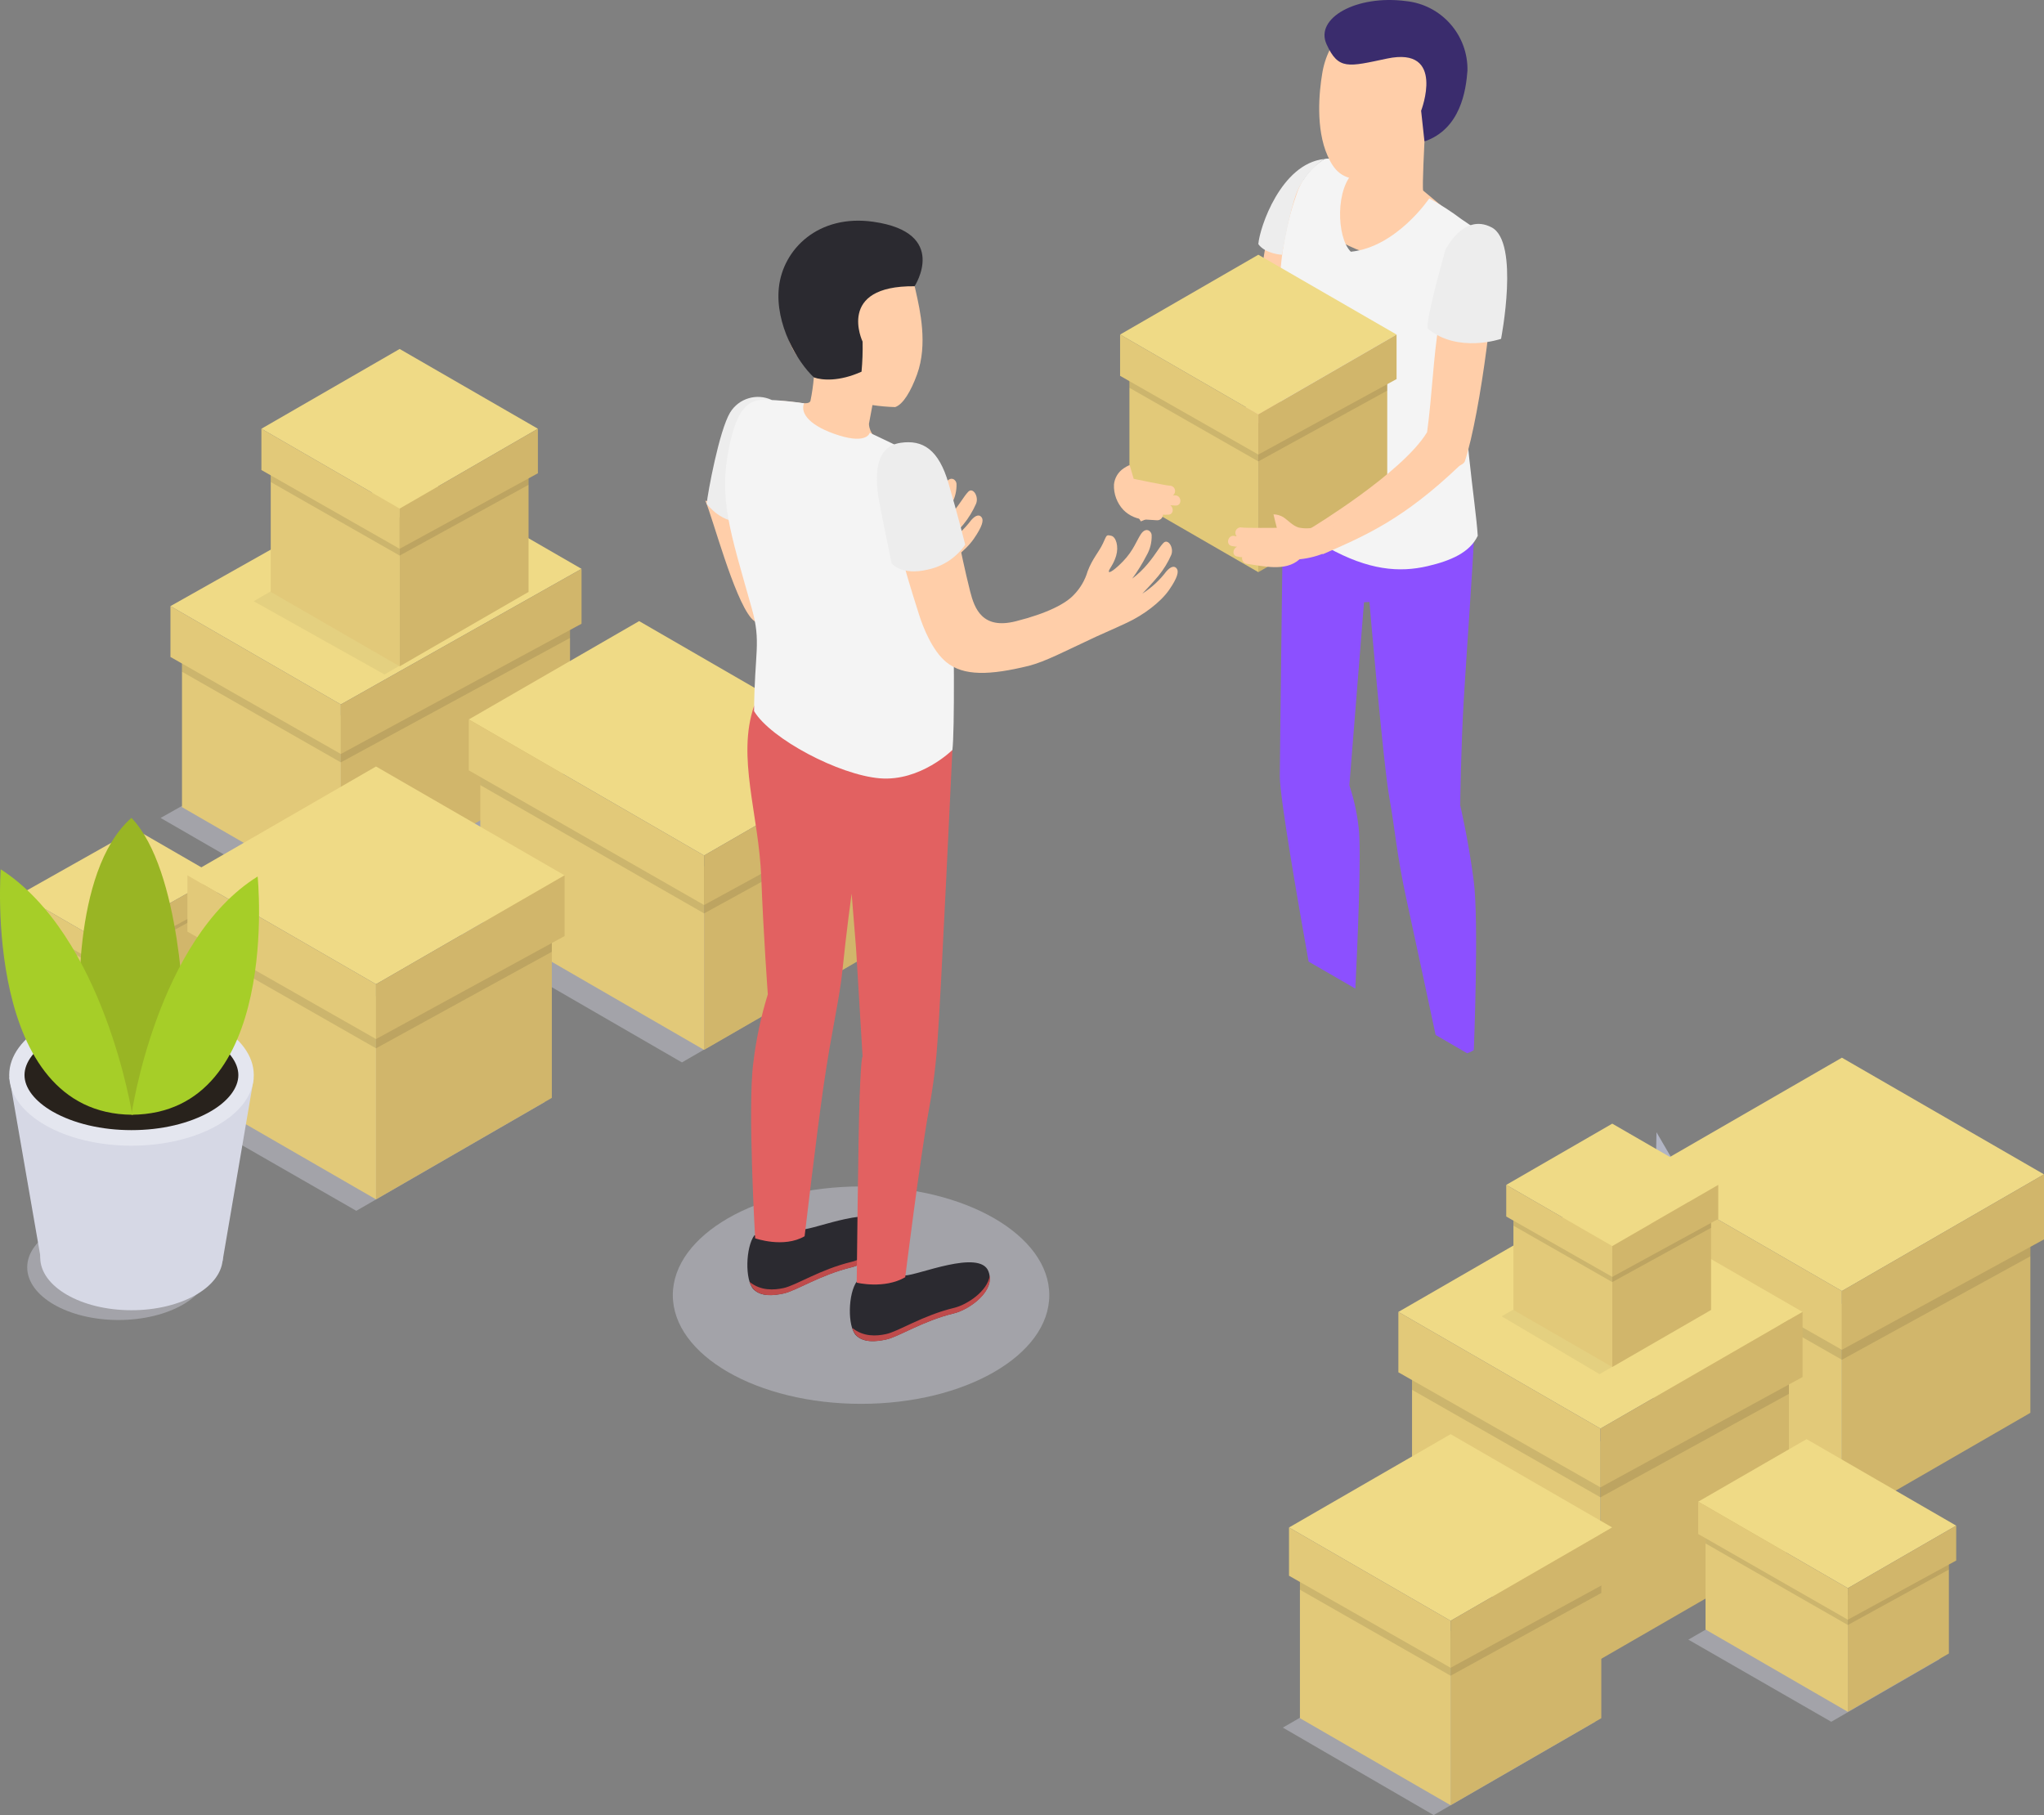 <?xml version="1.0" encoding="UTF-8" standalone="no"?><!-- Generator: Gravit.io --><svg xmlns="http://www.w3.org/2000/svg" xmlns:xlink="http://www.w3.org/1999/xlink" style="isolation:isolate" viewBox="0 0 293.793 260.901" width="293.793pt" height="260.901pt"><rect x="0" y="0" width="293.793" height="260.901" fill="#808080" stroke="none"/><defs><clipPath id="_clipPath_KiFkabxSfN6YTR4yh4F1IWfxk1kpj7tt"><rect width="293.793" height="260.901"/></clipPath></defs><g clip-path="url(#_clipPath_KiFkabxSfN6YTR4yh4F1IWfxk1kpj7tt)"><g><g><path d=" M 237.899 172.803 L 242.58 170.44 L 238.095 162.748 L 237.899 172.803 L 237.899 172.803 Z " fill="rgb(177,180,196)"/><path d=" M 264.743 185.573 L 235.694 168.802 L 264.743 152.032 L 293.793 168.802 L 264.743 185.573 L 264.743 185.573 Z " fill="rgb(239,218,134)"/><path d=" M 291.833 203.08 L 264.743 218.723 L 264.743 187.444 L 291.833 171.807 L 291.833 203.08 L 291.833 203.08 Z " fill="rgb(209,182,107)"/><path d=" M 264.743 218.723 L 237.66 203.08 L 237.66 171.807 L 264.743 187.444 L 264.743 218.723 L 264.743 218.723 Z " fill="rgb(226,201,121)"/><g opacity="0.1"><path d=" M 237.66 171.807 L 237.66 179.991 L 264.743 195.451 L 264.743 187.481 L 237.66 171.807 L 237.66 171.807 Z " fill="rgb(0,0,0)"/></g><g opacity="0.1"><path d=" M 291.833 171.807 L 291.833 180.577 L 264.75 195.451 L 264.743 187.481 L 291.833 171.807 L 291.833 171.807 Z " fill="rgb(0,0,0)"/></g><path d=" M 235.694 168.802 L 235.694 177.477 L 264.743 194.021 L 264.743 185.573 L 235.694 168.802 L 235.694 168.802 Z " fill="rgb(226,201,121)"/><path d=" M 264.743 194.021 L 293.793 178.151 L 293.793 168.802 L 264.743 185.573 L 264.743 194.021 L 264.743 194.021 Z " fill="rgb(209,182,107)"/><path d=" M 230.043 205.348 L 200.994 188.578 L 230.043 171.807 L 259.092 188.578 L 230.043 205.348 L 230.043 205.348 Z " fill="rgb(239,218,134)"/><path d=" M 257.127 222.862 L 230.043 238.498 L 230.043 207.225 L 257.127 191.589 L 257.127 222.862 L 257.127 222.862 Z " fill="rgb(209,182,107)"/><path d=" M 230.043 238.498 L 202.96 222.862 L 202.96 191.589 L 230.043 207.225 L 230.043 238.498 L 230.043 238.498 Z " fill="rgb(226,201,121)"/><g opacity="0.1"><path d=" M 202.96 191.589 L 202.96 199.773 L 230.043 215.226 L 230.043 207.257 L 202.96 191.589 L 202.96 191.589 Z " fill="rgb(0,0,0)"/></g><g opacity="0.1"><path d=" M 257.127 191.589 L 257.127 200.352 L 230.043 215.226 L 230.043 207.257 L 257.127 191.589 L 257.127 191.589 Z " fill="rgb(0,0,0)"/></g><path d=" M 200.994 188.578 L 200.994 197.253 L 230.043 213.796 L 230.043 205.348 L 200.994 188.578 L 200.994 188.578 Z " fill="rgb(226,201,121)"/><path d=" M 230.043 213.796 L 259.092 197.933 L 259.092 188.578 L 230.043 205.348 L 230.043 213.796 L 230.043 213.796 Z " fill="rgb(209,182,107)"/><g opacity="0.05"><path d=" M 229.911 197.517 L 215.843 189.208 L 231.077 180.413 L 245.144 188.723 L 229.911 197.517 L 229.911 197.517 Z " fill="rgb(0,0,0)"/></g><path d=" M 231.738 179.109 L 216.498 170.314 L 231.738 161.513 L 246.971 170.314 L 231.738 179.109 L 231.738 179.109 Z " fill="rgb(239,218,134)"/><path d=" M 245.938 188.294 L 231.738 196.49 L 231.738 180.092 L 245.938 171.889 L 245.938 188.294 L 245.938 188.294 Z " fill="rgb(209,182,107)"/><path d=" M 231.738 196.49 L 217.532 188.294 L 217.532 171.889 L 231.738 180.092 L 231.738 196.49 L 231.738 196.49 Z " fill="rgb(226,201,121)"/><g opacity="0.1"><path d=" M 217.532 171.889 L 217.532 176.179 L 231.738 184.287 L 231.738 180.104 L 217.532 171.889 L 217.532 171.889 Z " fill="rgb(0,0,0)"/></g><g opacity="0.1"><path d=" M 245.938 171.889 L 245.938 176.488 L 231.738 184.287 L 231.738 180.104 L 245.938 171.889 L 245.938 171.889 Z " fill="rgb(0,0,0)"/></g><path d=" M 216.498 170.314 L 216.498 174.863 L 231.738 183.538 L 231.738 179.109 L 216.498 170.314 L 216.498 170.314 Z " fill="rgb(226,201,121)"/><path d=" M 231.738 183.538 L 246.971 175.215 L 246.971 170.314 L 231.738 179.109 L 231.738 183.538 L 231.738 183.538 Z " fill="rgb(209,182,107)"/><g opacity="0.4"><path d=" M 206.066 260.901 L 184.388 248.326 L 207.616 234.914 L 229.294 247.488 L 206.066 260.901 L 206.066 260.901 Z " fill="rgb(214,216,229)"/></g><path d=" M 208.504 232.973 L 185.276 219.561 L 208.504 206.148 L 231.738 219.561 L 208.504 232.973 L 208.504 232.973 Z " fill="rgb(239,218,134)"/><path d=" M 230.163 246.972 L 208.504 259.484 L 208.504 234.473 L 230.163 221.961 L 230.163 246.972 L 230.163 246.972 Z " fill="rgb(209,182,107)"/><path d=" M 208.504 259.484 L 186.845 246.972 L 186.845 221.961 L 208.504 234.473 L 208.504 259.484 L 208.504 259.484 Z " fill="rgb(226,201,121)"/><g opacity="0.1"><path d=" M 186.845 221.961 L 186.845 228.507 L 208.504 240.867 L 208.504 234.498 L 186.845 221.961 L 186.845 221.961 Z " fill="rgb(0,0,0)"/></g><g opacity="0.1"><path d=" M 230.163 221.961 L 230.163 228.973 L 208.504 240.867 L 208.504 234.498 L 230.163 221.961 L 230.163 221.961 Z " fill="rgb(0,0,0)"/></g><path d=" M 185.276 219.561 L 185.276 226.497 L 208.504 239.727 L 208.504 232.973 L 185.276 219.561 L 185.276 219.561 Z " fill="rgb(226,201,121)"/><path d=" M 208.504 239.727 L 231.738 227.039 L 231.738 219.561 L 208.504 232.973 L 208.504 239.727 L 208.504 239.727 Z " fill="rgb(209,182,107)"/><g opacity="0.4"><path d=" M 47.572 131.708 L 23.084 117.571 L 57.683 98.079 L 82.171 112.216 L 47.572 131.708 L 47.572 131.708 Z " fill="rgb(214,216,229)"/></g><path d=" M 48.989 101.26 L 24.501 87.123 L 59.1 67.631 L 83.588 81.768 L 48.989 101.26 L 48.989 101.26 Z " fill="rgb(239,218,134)"/><path d=" M 81.931 110.666 L 48.989 129.201 L 48.989 102.835 L 81.931 84.301 L 81.931 110.666 L 81.931 110.666 Z " fill="rgb(209,182,107)"/><path d=" M 48.989 129.201 L 26.158 116.021 L 26.158 89.656 L 48.989 102.835 L 48.989 129.201 L 48.989 129.201 Z " fill="rgb(226,201,121)"/><g opacity="0.1"><path d=" M 26.158 89.656 L 26.158 96.554 L 48.989 109.583 L 48.989 102.867 L 26.158 89.656 L 26.158 89.656 Z " fill="rgb(0,0,0)"/></g><g opacity="0.1"><path d=" M 81.931 84.301 L 81.931 91.697 L 48.989 109.583 L 48.989 102.867 L 81.931 84.301 L 81.931 84.301 Z " fill="rgb(0,0,0)"/></g><path d=" M 24.501 87.123 L 24.501 94.431 L 48.989 108.379 L 48.989 101.26 L 24.501 87.123 L 24.501 87.123 Z " fill="rgb(226,201,121)"/><path d=" M 48.989 108.379 L 83.588 89.656 L 83.588 81.768 L 48.989 101.26 L 48.989 108.379 L 48.989 108.379 Z " fill="rgb(209,182,107)"/><g opacity="0.4"><path d=" M 13.104 149.619 L 2.042 143.432 L 18.667 134.07 L 29.73 140.257 L 13.104 149.619 L 13.104 149.619 Z " fill="rgb(214,216,229)"/></g><path d=" M 14.604 135.356 L 2.836 128.564 L 19.461 119.196 L 31.223 125.988 L 14.604 135.356 L 14.604 135.356 Z " fill="rgb(239,218,134)"/><path d=" M 30.429 139.873 L 14.604 148.775 L 14.604 136.112 L 30.429 127.21 L 30.429 139.873 L 30.429 139.873 Z " fill="rgb(209,182,107)"/><path d=" M 14.604 148.775 L 3.636 142.443 L 3.636 129.78 L 14.604 136.112 L 14.604 148.775 L 14.604 148.775 Z " fill="rgb(226,201,121)"/><g opacity="0.1"><path d=" M 3.636 129.78 L 3.636 133.094 L 14.604 139.35 L 14.604 136.124 L 3.636 129.78 L 3.636 129.78 Z " fill="rgb(0,0,0)"/></g><g opacity="0.1"><path d=" M 30.429 127.21 L 30.429 130.757 L 14.604 139.35 L 14.604 136.124 L 30.429 127.21 L 30.429 127.21 Z " fill="rgb(0,0,0)"/></g><path d=" M 2.836 128.564 L 2.836 132.073 L 14.604 138.776 L 14.604 135.356 L 2.836 128.564 L 2.836 128.564 Z " fill="rgb(226,201,121)"/><path d=" M 14.604 138.776 L 31.223 129.78 L 31.223 125.988 L 14.604 135.356 L 14.604 138.776 L 14.604 138.776 Z " fill="rgb(209,182,107)"/><g opacity="0.4"><path d=" M 98.015 152.712 L 64.191 133.157 L 88.679 119.02 L 122.503 138.575 L 98.015 152.712 L 98.015 152.712 Z " fill="rgb(214,216,229)"/></g><path d=" M 101.203 122.97 L 67.379 103.415 L 91.866 89.278 L 125.691 108.833 L 101.203 122.97 L 101.203 122.97 Z " fill="rgb(239,218,134)"/><path d=" M 124.034 137.731 L 101.203 150.91 L 101.203 124.551 L 124.034 111.365 L 124.034 137.731 L 124.034 137.731 Z " fill="rgb(209,182,107)"/><path d=" M 101.203 150.91 L 69.035 132.313 L 69.035 105.954 L 101.203 124.551 L 101.203 150.91 L 101.203 150.91 Z " fill="rgb(226,201,121)"/><g opacity="0.1"><path d=" M 69.035 105.954 L 69.035 112.852 L 101.203 131.292 L 101.203 124.576 L 69.035 105.954 L 69.035 105.954 Z " fill="rgb(0,0,0)"/></g><g opacity="0.1"><path d=" M 124.034 111.365 L 124.034 118.755 L 101.203 131.292 L 101.203 124.576 L 124.034 111.365 L 124.034 111.365 Z " fill="rgb(0,0,0)"/></g><path d=" M 67.379 103.415 L 67.379 110.729 L 101.203 130.089 L 101.203 122.97 L 67.379 103.415 L 67.379 103.415 Z " fill="rgb(226,201,121)"/><path d=" M 101.203 130.089 L 125.691 116.714 L 125.691 108.833 L 101.203 122.97 L 101.203 130.089 L 101.203 130.089 Z " fill="rgb(209,182,107)"/><g opacity="0.4"><path d=" M 263.213 247.488 L 242.675 235.682 L 258.248 226.686 L 278.78 238.498 L 263.213 247.488 L 263.213 247.488 Z " fill="rgb(214,216,229)"/></g><path d=" M 265.6 228.286 L 244.092 215.85 L 259.666 206.86 L 281.174 219.296 L 265.6 228.286 L 265.6 228.286 Z " fill="rgb(239,218,134)"/><path d=" M 280.122 237.673 L 265.6 246.058 L 265.6 229.288 L 280.122 220.909 L 280.122 237.673 L 280.122 237.673 Z " fill="rgb(209,182,107)"/><path d=" M 265.6 246.058 L 245.144 234.227 L 245.144 217.463 L 265.6 229.288 L 265.6 246.058 L 265.6 246.058 Z " fill="rgb(226,201,121)"/><g opacity="0.1"><path d=" M 245.144 217.463 L 245.144 221.854 L 265.6 233.578 L 265.6 229.307 L 245.144 217.463 L 245.144 217.463 Z " fill="rgb(0,0,0)"/></g><g opacity="0.1"><path d=" M 280.122 220.909 L 280.122 225.609 L 265.6 233.578 L 265.6 229.307 L 280.122 220.909 L 280.122 220.909 Z " fill="rgb(0,0,0)"/></g><path d=" M 244.092 215.85 L 244.092 220.499 L 265.6 232.816 L 265.6 228.286 L 244.092 215.85 L 244.092 215.85 Z " fill="rgb(226,201,121)"/><path d=" M 265.6 232.816 L 281.174 224.311 L 281.174 219.296 L 265.6 228.286 L 265.6 232.816 L 265.6 232.816 Z " fill="rgb(209,182,107)"/><path d=" M 57.444 73.106 L 37.573 61.627 L 57.444 50.161 L 77.314 61.627 L 57.444 73.106 L 57.444 73.106 Z " fill="rgb(239,218,134)"/><g opacity="0.05"><path d=" M 55.264 96.945 L 36.465 86.418 L 56.341 74.945 L 75.134 85.473 L 55.264 96.945 L 55.264 96.945 Z " fill="rgb(0,0,0)"/></g><path d=" M 75.972 85.082 L 57.444 95.779 L 57.444 74.385 L 75.972 63.687 L 75.972 85.082 L 75.972 85.082 Z " fill="rgb(209,182,107)"/><path d=" M 57.444 95.779 L 38.915 85.082 L 38.915 63.687 L 57.444 74.385 L 57.444 95.779 L 57.444 95.779 Z " fill="rgb(226,201,121)"/><g opacity="0.1"><path d=" M 38.915 63.687 L 38.915 69.288 L 57.444 79.859 L 57.444 74.404 L 38.915 63.687 L 38.915 63.687 Z " fill="rgb(0,0,0)"/></g><g opacity="0.1"><path d=" M 75.972 63.687 L 75.972 69.685 L 57.444 79.859 L 57.444 74.404 L 75.972 63.687 L 75.972 63.687 Z " fill="rgb(0,0,0)"/></g><path d=" M 37.573 61.627 L 37.573 67.562 L 57.444 78.883 L 57.444 73.106 L 37.573 61.627 L 37.573 61.627 Z " fill="rgb(226,201,121)"/><path d=" M 57.444 78.883 L 77.314 68.028 L 77.314 61.627 L 57.444 73.106 L 57.444 78.883 L 57.444 78.883 Z " fill="rgb(209,182,107)"/><g opacity="0.4"><path d=" M 51.213 174.044 L 25.944 159.541 L 53.046 143.892 L 78.315 158.401 L 51.213 174.044 L 51.213 174.044 Z " fill="rgb(214,216,229)"/></g><path d=" M 54.048 141.473 L 26.939 125.824 L 54.048 110.175 L 81.15 125.824 L 54.048 141.473 L 54.048 141.473 Z " fill="rgb(239,218,134)"/><path d=" M 79.317 157.809 L 54.048 172.399 L 54.048 143.218 L 79.317 128.627 L 79.317 157.809 L 79.317 157.809 Z " fill="rgb(209,182,107)"/><path d=" M 54.048 172.399 L 28.772 157.809 L 28.772 128.627 L 54.048 143.218 L 54.048 172.399 L 54.048 172.399 Z " fill="rgb(226,201,121)"/><g opacity="0.1"><path d=" M 28.772 128.627 L 28.772 136.263 L 54.048 150.683 L 54.048 143.249 L 28.772 128.627 L 28.772 128.627 Z " fill="rgb(0,0,0)"/></g><g opacity="0.1"><path d=" M 79.317 128.627 L 79.317 136.811 L 54.048 150.683 L 54.048 143.249 L 79.317 128.627 L 79.317 128.627 Z " fill="rgb(0,0,0)"/></g><path d=" M 26.939 125.824 L 26.939 133.913 L 54.048 149.354 L 54.048 141.473 L 26.939 125.824 L 26.939 125.824 Z " fill="rgb(226,201,121)"/><path d=" M 54.048 149.354 L 81.15 134.549 L 81.15 125.824 L 54.048 141.473 L 54.048 149.354 L 54.048 149.354 Z " fill="rgb(209,182,107)"/><g><path d=" M 101.379 71.978 C 102.444 74.41 105.43 85.838 107.963 88.837 C 110.495 91.836 123.083 92.106 123.083 92.106 L 121.029 85.599 L 112.965 83.545 L 108.813 73.194 L 101.379 71.978 Z " fill="rgb(255,206,169)"/><path d=" M 117.955 81.926 C 113.154 83.135 112.026 80.105 111.39 77.598 C 109.865 71.531 108.908 84.402 110.918 86.021 C 113.393 88.024 114.194 89.744 119.838 88.339 C 122.245 87.709 124.878 86.298 129.446 84.175 C 130.668 83.608 131.619 83.224 133.963 82.134 C 136.306 81.044 138.751 79.217 139.979 77.434 C 141.208 75.651 141.378 74.819 141.126 74.41 C 140.811 73.9 140.25 74.013 139.595 74.763 C 138.645 76.027 137.475 77.111 136.143 77.963 C 136.143 77.963 137.655 76.394 138.48 75.374 C 139.216 74.471 139.826 73.473 140.294 72.406 C 140.729 71.367 139.834 69.962 139.154 70.699 C 138.474 71.436 138.152 72.192 136.911 73.685 C 136.257 74.477 135.51 75.187 134.687 75.802 C 135.457 74.76 136.141 73.658 136.735 72.507 C 137.263 71.606 137.523 70.572 137.484 69.527 C 137.447 68.979 136.684 68.337 135.96 69.364 C 135.33 70.29 134.895 71.739 133.383 73.307 C 132.287 74.448 131.355 75.097 131.329 74.782 C 131.304 74.467 131.991 73.843 132.381 72.52 C 132.772 71.197 132.381 69.792 131.651 69.641 C 130.92 69.49 131.058 69.527 130.466 70.768 C 129.874 72.01 128.98 72.923 128.287 74.731 C 127.915 76.008 127.238 77.176 126.315 78.133 C 125.13 79.387 122.522 80.773 117.955 81.926 Z " fill="rgb(255,206,169)"/><g opacity="0.4"><ellipse vector-effect="non-scaling-stroke" cx="123.763" cy="186.165" rx="27.058" ry="15.624" fill="rgb(214,216,229)"/></g><path d=" M 110.918 57.488 C 108.758 56.484 106.189 57.259 104.945 59.29 C 103.364 61.911 101.72 70.882 101.575 72.413 C 101.575 72.413 103.786 75.475 107.112 74.964 L 110.918 57.488 Z " fill="rgb(237,237,237)"/><path d=" M 123.177 184.168 C 125.509 184.804 127.997 184.501 130.107 183.323 C 131.777 183.374 140.861 179.487 142.077 182.75 C 143.161 185.61 139.223 188.256 137.125 188.767 C 132.533 189.882 129.143 192.169 127.297 192.547 C 125.924 192.836 124.147 193.032 123.051 191.948 C 121.779 190.663 121.892 185.869 123.177 184.168 Z " fill="rgb(43,42,48)"/><path d=" M 127.335 191.765 C 129.181 191.375 132.57 189.088 137.163 187.985 C 138.921 187.563 141.957 185.636 142.266 183.336 C 142.669 185.969 139.116 188.307 137.163 188.779 C 132.57 189.894 129.181 192.181 127.335 192.559 C 125.962 192.849 124.185 193.044 123.089 191.961 C 122.806 191.648 122.6 191.272 122.491 190.865 C 124.103 192.187 125.993 192.055 127.335 191.765 Z " fill="rgb(191,75,75)"/><path d=" M 108.442 177.546 C 110.772 178.189 113.261 177.888 115.372 176.709 C 117.047 176.759 126.126 172.872 127.342 176.135 C 128.419 178.995 124.488 181.641 122.383 182.152 C 117.797 183.267 114.401 185.554 112.562 185.932 C 111.188 186.221 109.412 186.417 108.316 185.333 C 107.049 184.042 107.163 179.254 108.442 177.546 Z " fill="rgb(43,42,48)"/><path d=" M 112.606 185.15 C 114.446 184.76 117.841 182.473 122.428 181.37 C 124.192 180.948 127.222 179.021 127.531 176.721 C 127.94 179.354 124.381 181.692 122.428 182.164 C 117.841 183.279 114.446 185.566 112.606 185.944 C 111.233 186.234 109.456 186.429 108.36 185.346 C 108.067 185.034 107.851 184.659 107.73 184.25 C 109.355 185.573 111.233 185.44 112.606 185.15 Z " fill="rgb(191,75,75)"/><path d=" M 108.265 152.869 C 108.656 149.496 109.358 146.166 110.363 142.922 C 110.363 142.922 109.733 134.335 109.424 126.195 C 109.065 116.96 105.865 108.833 108.391 101.462 L 136.892 107.812 C 136.892 107.812 135.166 144.635 134.788 149.096 C 134.582 152.565 134.161 156.017 133.528 159.434 C 132.224 166.584 130.113 183.588 130.113 183.588 C 127.096 185.339 123.139 184.369 123.139 184.369 C 123.139 184.369 123.36 162.868 123.555 157.714 C 123.788 151.414 123.984 151.906 123.984 151.906 L 123.039 136.238 L 122.409 128.445 C 122.409 128.445 121.621 134.165 121.111 139.274 C 120.664 143.728 119.586 147.754 118.383 156.051 C 117.343 163.246 115.649 177.698 115.649 177.698 C 112.637 179.449 108.542 177.994 108.542 177.994 C 108.542 177.994 107.446 159.113 108.265 152.869 Z " fill="rgb(226,97,97)"/><path d=" M 112.43 57.639 C 114.597 57.746 116.21 58.307 116.487 57.639 C 116.718 56.52 116.882 55.389 116.978 54.25 C 116.726 53.62 116.512 52.946 116.512 52.946 C 113.79 51.264 112.927 48.322 112.568 44.888 C 111.938 39.023 115.126 33.895 120.991 33.277 C 126.504 32.704 130.554 36.579 131.638 41.896 C 132.224 44.523 133.383 49.487 131.814 53.809 C 130.939 56.222 129.805 58.137 128.665 58.515 C 127.572 58.484 126.482 58.387 125.401 58.225 L 125.401 58.225 C 125.401 58.225 125.105 59.851 124.903 60.896 C 124.903 60.896 124.784 62.497 126.863 63.776 C 126.863 63.776 123.713 67.694 120.304 67.436 C 120.304 67.436 113.041 65.111 111.989 62.906 C 110.836 60.474 110.936 57.57 112.43 57.639 Z " fill="rgb(255,206,169)"/><path d=" M 115.567 57.967 C 114.968 59.466 116.493 61.3 120.569 62.579 C 124.645 63.857 125.011 62.213 125.011 62.213 C 125.011 62.213 130.989 64.935 132.936 66.296 C 135.387 68.003 136.47 72.955 136.798 81.308 C 137.182 90.979 137.214 105.324 136.892 107.8 C 136.892 107.8 132.318 112.354 126.466 111.876 C 120.613 111.397 110.773 106.206 108.385 102.218 C 108.448 93.738 109.437 92.358 108.064 87.476 C 104.914 76.294 103.269 71.726 104.794 64.286 C 106.054 58.162 107.818 57.4 110.237 57.463 C 112.022 57.534 113.801 57.702 115.567 57.967 L 115.567 57.967 Z " fill="rgb(244,244,244)"/><path d=" M 145.996 89.303 C 141.195 90.513 140.067 87.489 139.437 84.981 C 137.907 78.908 137.081 73.427 135.947 69.981 C 134.605 65.918 133.2 65.269 131.222 64.475 C 128.904 63.549 126.913 65.508 127.682 70.68 C 128.595 76.798 129.792 81.094 132.092 88.32 C 132.684 90.21 134.026 93.568 136.035 95.193 C 138.511 97.197 142.241 97.083 147.886 95.704 C 150.299 95.074 152.926 93.669 157.493 91.539 C 158.715 90.972 159.667 90.594 162.01 89.498 C 164.354 88.402 166.798 86.581 168.033 84.805 C 169.268 83.028 169.425 82.184 169.173 81.781 C 168.858 81.271 168.298 81.384 167.642 82.134 C 166.692 83.396 165.522 84.478 164.19 85.328 C 164.19 85.328 165.702 83.759 166.527 82.745 C 167.264 81.842 167.874 80.844 168.342 79.777 C 168.776 78.738 167.882 77.327 167.201 78.064 C 166.521 78.801 166.2 79.563 164.959 81.05 C 164.303 81.842 163.557 82.555 162.735 83.173 C 163.503 82.128 164.188 81.025 164.782 79.872 C 165.311 78.971 165.572 77.937 165.532 76.892 C 165.494 76.35 164.732 75.708 164.014 76.735 C 163.384 77.654 162.943 79.103 161.431 80.672 C 160.334 81.812 159.402 82.468 159.377 82.153 C 159.352 81.838 160.038 81.208 160.429 79.885 C 160.819 78.562 160.429 77.157 159.698 77.005 C 158.967 76.854 159.106 76.892 158.52 78.133 C 157.934 79.374 157.027 80.288 156.334 82.102 C 155.96 83.384 155.277 84.555 154.343 85.51 C 153.171 86.764 150.563 88.156 145.996 89.303 Z " fill="rgb(255,206,169)"/><path d=" M 129.446 63.65 C 132.652 63.177 134.92 64.62 136.338 69.477 C 137.755 74.334 138.738 78.297 138.738 78.297 C 137.471 80.13 135.55 81.408 133.371 81.869 C 129.534 82.795 128.154 80.962 128.154 80.962 C 128.154 80.962 127.09 75.871 126.428 72.406 C 125.767 68.942 125.477 64.235 129.446 63.65 Z " fill="rgb(237,237,237)"/><path d=" M 131.455 41.146 C 131.455 41.146 136.495 33.448 125.54 31.879 C 117.621 30.745 112.537 35.829 111.951 41.329 C 111.384 46.602 114.635 52.077 116.991 54.25 C 118.137 54.66 120.601 54.88 123.832 53.425 C 123.965 51.988 124.015 50.545 123.984 49.103 C 123.984 49.103 120.115 41.033 131.455 41.146 Z " fill="rgb(43,42,48)"/></g><g><path d=" M 211.836 150.929 C 211.542 151.13 211.219 151.288 210.879 151.395 L 206.349 148.762 C 205.417 144.409 203.319 134.568 202.198 129.465 C 200.736 122.806 200.484 118.963 199.728 114.837 C 198.814 109.841 196.836 86.525 196.836 86.525 L 196.055 86.569 L 193.951 112.884 C 194.596 114.826 195.039 116.829 195.274 118.862 C 195.728 122.233 195.098 136.225 194.808 142.103 L 194.808 142.103 L 190.02 139.331 L 188.092 138.222 C 186.548 129.572 183.953 114.635 183.953 111.592 C 183.953 108.719 184.451 70.806 184.451 70.806 L 211.824 77.824 C 211.736 80.798 210.803 93.707 210.394 100.548 C 209.984 107.39 209.884 115.763 209.884 115.763 C 209.884 115.763 211.062 120.74 211.824 126.599 C 212.586 132.458 211.836 150.929 211.836 150.929 Z " fill="rgb(140,80,255)"/><path d=" M 204.743 20.337 C 204.743 20.337 204.409 26.82 204.554 27.393 C 204.554 27.393 207.527 29.869 208.334 30.543 C 208.334 30.543 203.848 36.459 201.271 37.643 C 201.271 37.643 190.511 35.709 190.366 31.69 C 190.366 31.69 191.765 24.306 193.019 24.13 C 194.272 23.954 204.743 20.337 204.743 20.337 Z " fill="rgb(255,206,169)"/><path d=" M 186.952 32.364 C 186.574 29.51 188.451 26.795 186.624 24.514 C 180.223 30.814 181.042 47.396 179.587 58.017 C 174.831 62.988 165.28 67.883 162.577 69.093 C 162.086 69.32 161.657 69.559 161.758 70.082 C 162.142 72.154 162.741 72.942 163.982 74.945 C 170.282 72.217 174.862 70.655 182.756 63.152 C 183.504 62.34 184.175 61.461 184.759 60.525 C 187.034 53.752 187.601 37.309 186.952 32.364 Z " fill="rgb(255,206,169)"/><path d=" M 205.436 28.515 C 205.436 28.515 200.73 35.527 194.159 36.182 C 192.092 34.147 191.903 26.883 194.789 24.565 C 194.789 24.565 192.155 22.435 190.379 22.851 C 188.444 24.025 187.004 25.864 186.328 28.023 C 184.637 32.841 183.832 37.925 183.953 43.03 C 184.066 49.909 183.953 70.932 183.953 70.932 C 183.953 70.932 184.879 75.38 190.814 78.688 C 196.748 81.995 201.164 82.316 205.19 81.378 C 208.51 80.603 211.257 79.431 212.403 77.018 C 212.107 72.199 209.953 59.611 210.759 53.551 C 211.566 47.49 212.844 42.961 213.172 38.059 C 213.5 33.158 212.542 33.252 210.066 31.507 C 208.596 30.4 207.049 29.4 205.436 28.515 Z " fill="rgb(244,244,244)"/><path d=" M 190.032 10.667 L 190.032 10.667 C 190.807 5.627 194.442 1.847 199.627 2.105 C 203.915 2.314 207.589 5.243 208.749 9.376 C 209.909 13.509 208.296 17.921 204.743 20.331 C 204.559 21.095 204.289 21.834 203.936 22.536 C 202.103 24.684 196.547 26.007 194.953 25.781 C 192.905 25.484 191.803 24.634 190.82 22.391 C 189.068 18.441 189.623 13.155 190.032 10.667 Z " fill="rgb(255,206,169)"/><path d=" M 204.743 20.331 L 204.743 20.331 L 204.264 15.921 C 204.264 15.921 207.855 6.635 199.375 8.418 C 193.781 9.596 192.376 10.106 190.669 6.351 C 188.961 2.597 194.972 -0.78 202.103 0.159 C 207.194 0.694 211.026 5.039 210.923 10.157 C 210.709 12.941 209.972 18.529 204.743 20.331 Z " fill="rgb(58,44,109)"/><path d=" M 180.866 59.561 L 160.996 48.089 L 180.866 36.616 L 200.736 48.089 L 180.866 59.561 L 180.866 59.561 Z " fill="rgb(239,218,134)"/><path d=" M 199.394 71.543 L 180.866 82.241 L 180.866 60.846 L 199.394 50.149 L 199.394 71.543 L 199.394 71.543 Z " fill="rgb(209,182,107)"/><path d=" M 180.866 82.241 L 162.338 71.543 L 162.338 50.149 L 180.866 60.846 L 180.866 82.241 L 180.866 82.241 Z " fill="rgb(226,201,121)"/><g opacity="0.1"><path d=" M 162.338 50.149 L 162.338 55.743 L 180.866 66.321 L 180.866 60.865 L 162.338 50.149 L 162.338 50.149 Z " fill="rgb(0,0,0)"/></g><g opacity="0.1"><path d=" M 199.394 50.149 L 199.394 56.146 L 180.866 66.321 L 180.866 60.865 L 199.394 50.149 L 199.394 50.149 Z " fill="rgb(0,0,0)"/></g><path d=" M 160.996 48.089 L 160.996 54.023 L 180.866 65.338 L 180.866 59.561 L 160.996 48.089 L 160.996 48.089 Z " fill="rgb(226,201,121)"/><path d=" M 180.866 65.338 L 200.736 54.489 L 200.736 48.089 L 180.866 59.561 L 180.866 65.338 L 180.866 65.338 Z " fill="rgb(209,182,107)"/><path d=" M 214.64 35.167 C 212.177 34.462 214.054 35.048 212.177 34.462 C 205.776 40.762 206.576 51.472 205.121 62.125 C 201.593 67.965 188.476 75.884 188.476 75.884 C 188.312 77.012 188.709 77.352 190.127 79.664 C 196.427 76.936 201.738 74.586 209.657 67.064 C 209.965 66.768 210.425 66.692 210.558 66.283 C 212.788 59.504 215.289 40.107 214.64 35.167 Z " fill="rgb(255,206,169)"/><path d=" M 191.777 76.117 C 191.462 75.008 190.656 75.279 189.755 75.563 C 188.771 75.957 187.692 76.049 186.656 75.827 C 185.799 75.563 185.175 74.819 184.444 74.328 C 184.02 74.079 183.538 73.942 183.046 73.931 C 183.09 74.215 183.525 75.871 183.525 75.871 C 183.525 75.871 178.944 75.916 178.485 75.821 C 178.161 75.755 177.832 75.903 177.667 76.189 C 177.501 76.474 177.536 76.833 177.754 77.081 C 177.653 77.081 177.546 77.081 177.445 77.037 C 176.506 76.829 176.109 78.297 177.048 78.48 C 177.3 78.536 177.558 78.562 177.817 78.593 C 177.187 78.832 177.048 79.853 177.817 79.992 L 178.056 80.029 C 178.162 80.073 178.276 80.091 178.39 80.08 L 178.535 80.08 C 178.493 80.301 178.543 80.53 178.674 80.713 C 178.805 80.896 179.005 81.018 179.228 81.05 C 181.464 81.34 184.759 82.234 186.788 80.389 C 188.192 80.253 189.564 79.882 190.845 79.292 C 192.143 78.7 192.143 77.446 191.777 76.117 Z " fill="rgb(255,206,169)"/><path d=" M 168.896 71.203 C 168.789 71.203 168.688 71.203 168.581 71.203 C 168.85 71.01 168.964 70.666 168.866 70.35 C 168.767 70.034 168.477 69.817 168.146 69.811 C 167.668 69.811 162.949 68.828 162.949 68.828 L 162.382 66.888 C 162.35 66.781 161.563 67.272 161.538 67.297 C 160.73 67.826 160.207 68.693 160.114 69.653 C 160.061 70.999 160.548 72.311 161.468 73.295 C 162.315 74.151 163.459 74.647 164.662 74.681 C 165.236 74.719 165.784 74.744 166.282 74.782 C 166.506 74.799 166.727 74.723 166.893 74.571 C 167.059 74.42 167.154 74.206 167.157 73.981 L 167.302 73.981 C 167.416 74.005 167.534 74.005 167.649 73.981 L 167.888 73.981 C 168.688 73.981 168.751 72.986 168.203 72.621 C 168.461 72.621 168.72 72.671 168.978 72.671 C 169.942 72.69 169.86 71.197 168.896 71.203 Z " fill="rgb(255,206,169)"/><path d=" M 184.28 36.623 C 184.28 36.623 181.868 36.503 180.866 35.092 C 181.049 32.685 184.129 23.538 190.316 22.857 C 188.627 24.038 187.289 25.653 186.441 27.532 C 185.333 30.285 184.28 36.623 184.28 36.623 Z " fill="rgb(237,237,237)"/><path d=" M 215.755 48.706 C 215.755 48.706 209.581 50.835 205.234 47.257 C 204.762 46.438 207.754 35.917 207.754 35.917 C 207.754 35.917 210.343 30.55 214.401 32.685 C 218.458 34.821 215.755 48.706 215.755 48.706 Z " fill="rgb(237,237,237)"/></g><g opacity="0.4"><ellipse vector-effect="non-scaling-stroke" cx="17.029" cy="182.164" rx="13.117" ry="7.573" fill="rgb(214,216,229)"/></g><ellipse vector-effect="non-scaling-stroke" cx="18.9" cy="180.759" rx="13.117" ry="7.573" fill="rgb(214,216,229)"/><path d=" M 1.342 154.86 L 5.929 181.289 L 31.985 181.289 L 36.465 155.056 L 1.342 154.86 L 1.342 154.86 Z " fill="rgb(214,216,229)"/><ellipse vector-effect="non-scaling-stroke" cx="18.9" cy="154.533" rx="17.577" ry="10.149" fill="rgb(228,230,239)"/><path d=" M 18.894 162.445 C 14.585 162.445 10.572 161.494 7.554 159.774 C 4.99 158.294 3.522 156.385 3.522 154.533 C 3.522 152.68 4.99 150.753 7.554 149.297 C 10.54 147.571 14.553 146.626 18.894 146.626 C 23.235 146.626 27.223 147.571 30.234 149.297 C 32.792 150.778 34.26 152.687 34.26 154.533 C 34.26 156.379 32.792 158.313 30.234 159.774 C 27.229 161.494 23.21 162.445 18.894 162.445 Z " fill="rgb(40,34,28)"/><path d=" M 26.454 146.538 C 26.454 146.538 26.108 125.118 18.894 117.558 C 10.074 125.32 11.473 146.588 11.473 146.588 L 19.033 160.247 L 19.033 160.247 C 20.016 160.285 26.454 146.538 26.454 146.538 Z " fill="rgb(153,181,36)"/><path d=" M 19.008 160.234 C 19.008 160.234 15.001 134.568 0.108 124.954 C 0.101 124.923 -2.564 160.102 19.008 160.234 Z " fill="rgb(166,206,40)"/><path d=" M 18.894 160.234 C 18.894 160.234 22.51 135.034 37.032 125.988 C 37.038 125.988 40.471 160.102 18.894 160.234 Z " fill="rgb(166,206,40)"/></g></g></g></svg>